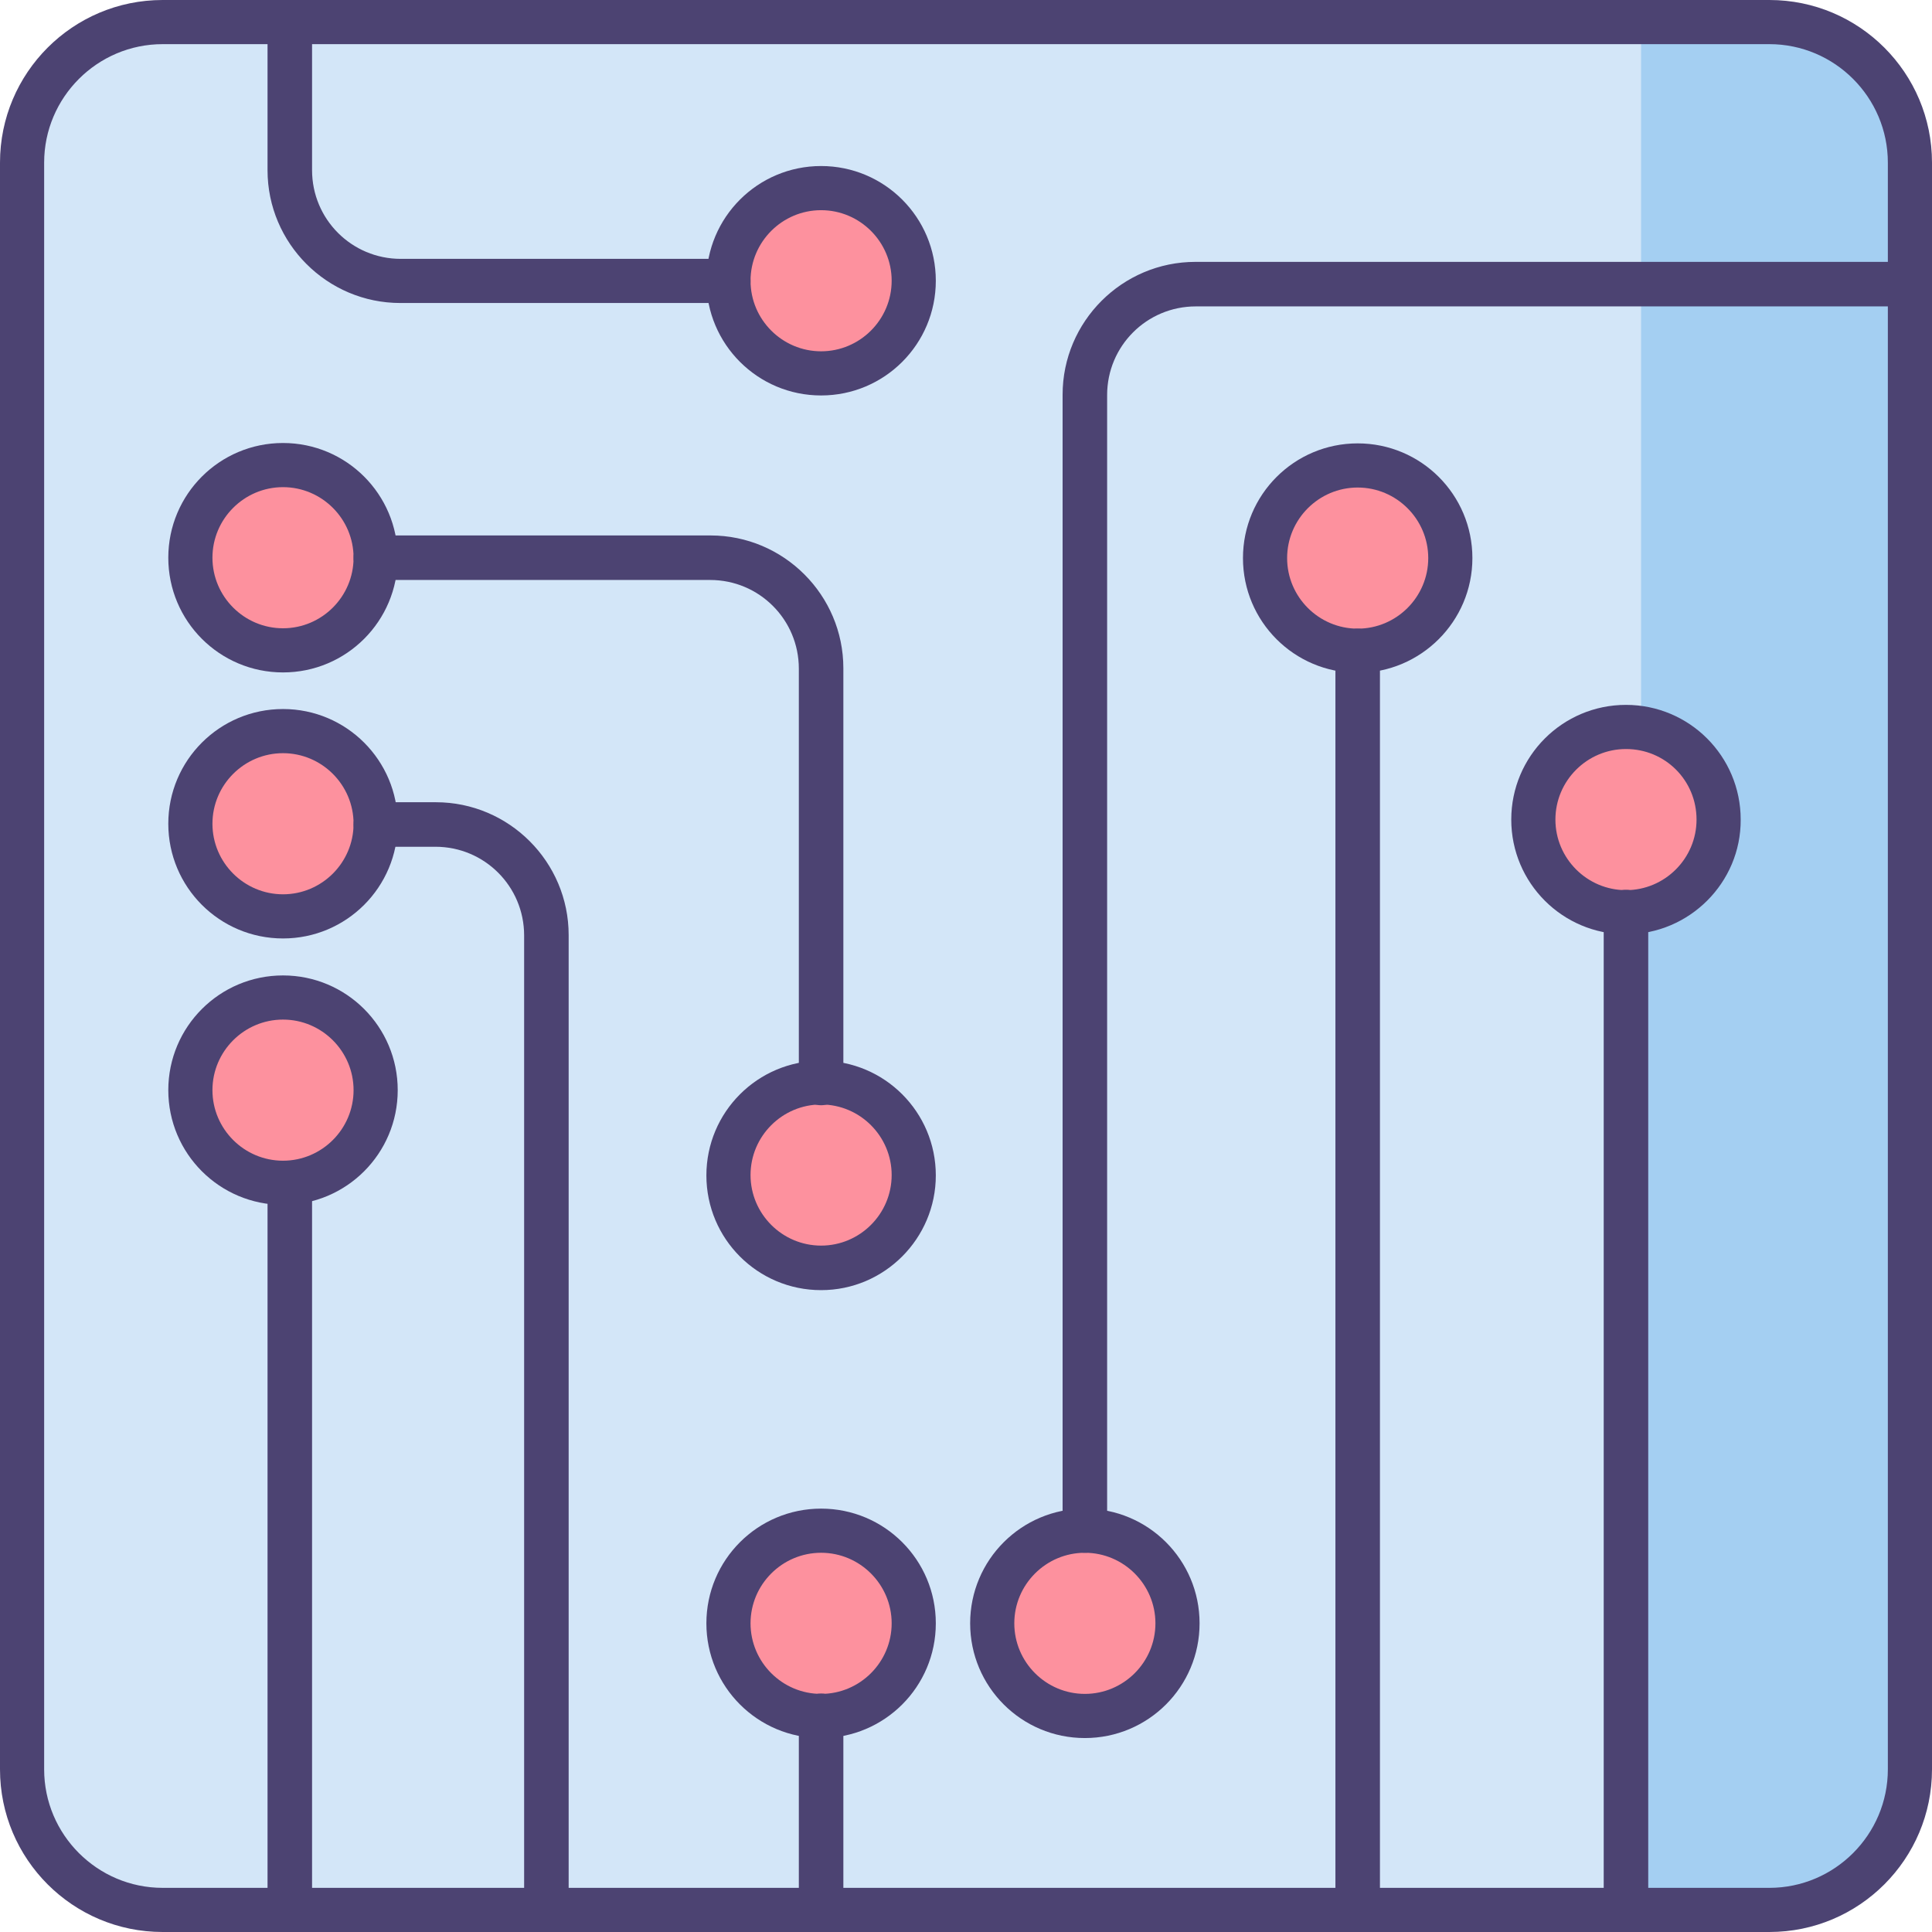 <?xml version="1.0" encoding="utf-8"?>
<!-- Generator: Adobe Illustrator 22.0.1, SVG Export Plug-In . SVG Version: 6.00 Build 0)  -->
<svg version="1.1" id="Icon_Set" xmlns="http://www.w3.org/2000/svg" xmlns:xlink="http://www.w3.org/1999/xlink" x="0px" y="0px"
	 viewBox="0 0 512 512" style="enable-background:new 0 0 512 512;" xml:space="preserve">
<style type="text/css">
	.st0{fill:#FFFFFF;}
	.st1{fill:#F0C48A;}
	.st2{fill:#FD919E;}
	.st3{fill:#E8677D;}
	.st4{fill:#4C4372;}
	.st5{fill:#D3E6F8;}
	.st6{fill:#A4CFF2;}
	.st7{fill:#7BABF1;}
	.st8{fill:none;stroke:#4C4372;stroke-width:12;stroke-linecap:round;stroke-linejoin:round;stroke-miterlimit:10;}
</style>
<g id="Circuit_Board">
	<g>
		<circle class="st1" cx="256" cy="256" r="207"/>
		<g>
			<g>
				<path class="st5" d="M468.9,506.1H43.1c-20.6,0-37.2-16.7-37.2-37.2V43.1c0-20.6,16.7-37.2,37.2-37.2h425.8
					c20.6,0,37.2,16.7,37.2,37.2v425.8C506.1,489.5,489.5,506.1,468.9,506.1z"/>
			</g>
			<g>
				<path class="st6" d="M467.5,506.1h-32.6V5.9h32.6c21.4,0,38.7,17.3,38.7,38.7v422.9C506.1,488.8,488.8,506.1,467.5,506.1z"/>
			</g>
			<g>
				
					<ellipse transform="matrix(0.707 -0.707 0.707 0.707 -182.311 137.651)" class="st2" cx="75" cy="288.9" rx="24.6" ry="24.6"/>
			</g>
			<g>
				
					<ellipse transform="matrix(0.23 -0.973 0.973 0.23 -154.671 241.128)" class="st2" cx="75" cy="218.3" rx="24.6" ry="24.6"/>
			</g>
			<g>
				<circle class="st2" cx="75" cy="147.8" r="24.6"/>
			</g>
			<g>
				<circle class="st2" cx="217.6" cy="74.4" r="24.6"/>
			</g>
			<g>
				
					<ellipse transform="matrix(0.707 -0.707 0.707 0.707 -156.494 245.082)" class="st2" cx="217.6" cy="311.4" rx="24.6" ry="24.6"/>
			</g>
			<g>
				<circle class="st2" cx="217.6" cy="430.2" r="24.6"/>
			</g>
			<g>
				<circle class="st2" cx="287.5" cy="430.2" r="24.6"/>
			</g>
			<g>
				<circle class="st2" cx="359.8" cy="147.9" r="24.6"/>
			</g>
			<g>
				
					<ellipse transform="matrix(0.23 -0.973 0.973 0.23 120.595 586.676)" class="st2" cx="430.9" cy="217.1" rx="24.6" ry="24.6"/>
			</g>
			<g>
				<path class="st4" d="M468.9,512H43.1C19.3,512,0,492.7,0,468.9V43.1C0,19.3,19.3,0,43.1,0h425.8C492.7,0,512,19.3,512,43.1
					v425.8C512,492.7,492.7,512,468.9,512z M43.1,11.7c-17.3,0-31.4,14.1-31.4,31.4v425.8c0,17.3,14.1,31.4,31.4,31.4h425.8
					c17.3,0,31.4-14.1,31.4-31.4V43.1c0-17.3-14.1-31.4-31.4-31.4H43.1z"/>
			</g>
			<g>
				<path class="st4" d="M76.8,510.6c-3.2,0-5.9-2.6-5.9-5.9V314.9c0-3.2,2.6-5.9,5.9-5.9c3.2,0,5.9,2.6,5.9,5.9v189.9
					C82.6,508,80,510.6,76.8,510.6z"/>
			</g>
			<g>
				<path class="st4" d="M75,319.3c-16.8,0-30.4-13.6-30.4-30.4c0-16.8,13.6-30.4,30.4-30.4c16.8,0,30.4,13.6,30.4,30.4
					C105.4,305.7,91.8,319.3,75,319.3z M75,270.2c-10.3,0-18.7,8.4-18.7,18.7c0,10.3,8.4,18.7,18.7,18.7c10.3,0,18.7-8.4,18.7-18.7
					C93.7,278.6,85.3,270.2,75,270.2z"/>
			</g>
			<g>
				<path class="st4" d="M75,248.7c-16.8,0-30.4-13.6-30.4-30.4c0-16.8,13.6-30.4,30.4-30.4c16.8,0,30.4,13.6,30.4,30.4
					C105.4,235.1,91.8,248.7,75,248.7z M75,199.6c-10.3,0-18.7,8.4-18.7,18.7c0,10.3,8.4,18.7,18.7,18.7c10.3,0,18.7-8.4,18.7-18.7
					C93.7,208,85.3,199.6,75,199.6z"/>
			</g>
			<g>
				<path class="st4" d="M75,178.2c-16.8,0-30.4-13.6-30.4-30.4c0-16.8,13.6-30.4,30.4-30.4c16.8,0,30.4,13.6,30.4,30.4
					C105.4,164.6,91.8,178.2,75,178.2z M75,129.1c-10.3,0-18.7,8.4-18.7,18.7s8.4,18.7,18.7,18.7c10.3,0,18.7-8.4,18.7-18.7
					S85.3,129.1,75,129.1z"/>
			</g>
			<g>
				<path class="st4" d="M217.6,104.8c-16.8,0-30.4-13.6-30.4-30.4c0-16.8,13.6-30.4,30.4-30.4c16.8,0,30.4,13.6,30.4,30.4
					C248,91.2,234.4,104.8,217.6,104.8z M217.6,55.7c-10.3,0-18.7,8.4-18.7,18.7c0,10.3,8.4,18.7,18.7,18.7
					c10.3,0,18.7-8.4,18.7-18.7C236.3,64.1,227.9,55.7,217.6,55.7z"/>
			</g>
			<g>
				<path class="st4" d="M217.6,341.9c-16.8,0-30.4-13.6-30.4-30.4c0-16.8,13.6-30.4,30.4-30.4c16.8,0,30.4,13.6,30.4,30.4
					C248,328.2,234.4,341.9,217.6,341.9z M217.6,292.7c-10.3,0-18.7,8.4-18.7,18.7c0,10.3,8.4,18.7,18.7,18.7
					c10.3,0,18.7-8.4,18.7-18.7C236.3,301.1,227.9,292.7,217.6,292.7z"/>
			</g>
			<g>
				<path class="st4" d="M217.6,460.6c-16.8,0-30.4-13.6-30.4-30.4c0-16.8,13.6-30.4,30.4-30.4c16.8,0,30.4,13.6,30.4,30.4
					C248,447,234.4,460.6,217.6,460.6z M217.6,411.5c-10.3,0-18.7,8.4-18.7,18.7c0,10.3,8.4,18.7,18.7,18.7
					c10.3,0,18.7-8.4,18.7-18.7C236.3,419.9,227.9,411.5,217.6,411.5z"/>
			</g>
			<g>
				<path class="st4" d="M287.5,460.6c-16.8,0-30.4-13.6-30.4-30.4c0-16.8,13.6-30.4,30.4-30.4c16.8,0,30.4,13.6,30.4,30.4
					C317.9,447,304.3,460.6,287.5,460.6z M287.5,411.5c-10.3,0-18.7,8.4-18.7,18.7c0,10.3,8.4,18.7,18.7,18.7
					c10.3,0,18.7-8.4,18.7-18.7C306.2,419.9,297.8,411.5,287.5,411.5z"/>
			</g>
			<g>
				<path class="st4" d="M359.8,178.3c-16.8,0-30.4-13.6-30.4-30.4c0-16.8,13.6-30.4,30.4-30.4c16.8,0,30.4,13.6,30.4,30.4
					C390.2,164.7,376.5,178.3,359.8,178.3z M359.8,129.2c-10.3,0-18.7,8.4-18.7,18.7c0,10.3,8.4,18.7,18.7,18.7s18.7-8.4,18.7-18.7
					C378.5,137.6,370.1,129.2,359.8,129.2z"/>
			</g>
			<g>
				<path class="st4" d="M144.8,512c-3.2,0-5.9-2.6-5.9-5.9V247.9c0-13-10.5-23.5-23.5-23.5H99.6c-3.2,0-5.9-2.6-5.9-5.9
					s2.6-5.9,5.9-5.9h15.9c19.4,0,35.2,15.8,35.2,35.2v258.2C150.7,509.4,148,512,144.8,512z"/>
			</g>
			<g>
				<path class="st4" d="M217.6,292.9c-3.2,0-5.9-2.6-5.9-5.9V177.2c0-13-10.5-23.5-23.5-23.5H99.6c-3.2,0-5.9-2.6-5.9-5.9
					s2.6-5.9,5.9-5.9h88.7c19.4,0,35.2,15.8,35.2,35.2v109.9C223.5,290.3,220.8,292.9,217.6,292.9z"/>
			</g>
			<g>
				<path class="st4" d="M287.5,411.5c-3.2,0-5.9-2.6-5.9-5.9v-301c0-19.4,15.8-35.2,35.2-35.2h189.3c3.2,0,5.9,2.6,5.9,5.9
					s-2.6,5.9-5.9,5.9H316.9c-13,0-23.5,10.5-23.5,23.5v301C293.4,408.9,290.8,411.5,287.5,411.5z"/>
			</g>
			<g>
				<path class="st4" d="M359.8,508.6c-3.2,0-5.9-2.6-5.9-5.9V172.5c0-3.2,2.6-5.9,5.9-5.9c3.2,0,5.9,2.6,5.9,5.9v330.3
					C365.6,506,363,508.6,359.8,508.6z"/>
			</g>
			<g>
				<path class="st4" d="M430.9,247.6c-16.8,0-30.4-13.6-30.4-30.4c0-16.8,13.6-30.4,30.4-30.4c16.8,0,30.4,13.6,30.4,30.4
					C461.4,233.9,447.7,247.6,430.9,247.6z M430.9,198.5c-10.3,0-18.7,8.4-18.7,18.7c0,10.3,8.4,18.7,18.7,18.7
					c10.3,0,18.7-8.4,18.7-18.7C449.6,206.8,441.3,198.5,430.9,198.5z"/>
			</g>
			<g>
				<path class="st4" d="M430.9,509.4c-3.2,0-5.9-2.6-5.9-5.9V241.7c0-3.2,2.6-5.9,5.9-5.9c3.2,0,5.9,2.6,5.9,5.9v261.9
					C436.8,506.8,434.2,509.4,430.9,509.4z"/>
			</g>
			<g>
				<path class="st4" d="M193,80.3h-86.9c-19.4,0-35.2-15.8-35.2-35.2V10c0-3.2,2.6-5.9,5.9-5.9c3.2,0,5.9,2.6,5.9,5.9v35.1
					c0,13,10.5,23.5,23.5,23.5H193c3.2,0,5.9,2.6,5.9,5.9C198.9,77.7,196.3,80.3,193,80.3z"/>
			</g>
			<g>
				<path class="st4" d="M217.6,510.6c-3.2,0-5.9-2.6-5.9-5.9v-50c0-3.2,2.6-5.9,5.9-5.9c3.2,0,5.9,2.6,5.9,5.9v50
					C223.5,508,220.8,510.6,217.6,510.6z"/>
			</g>
		</g>
	</g>
</g>
</svg>
